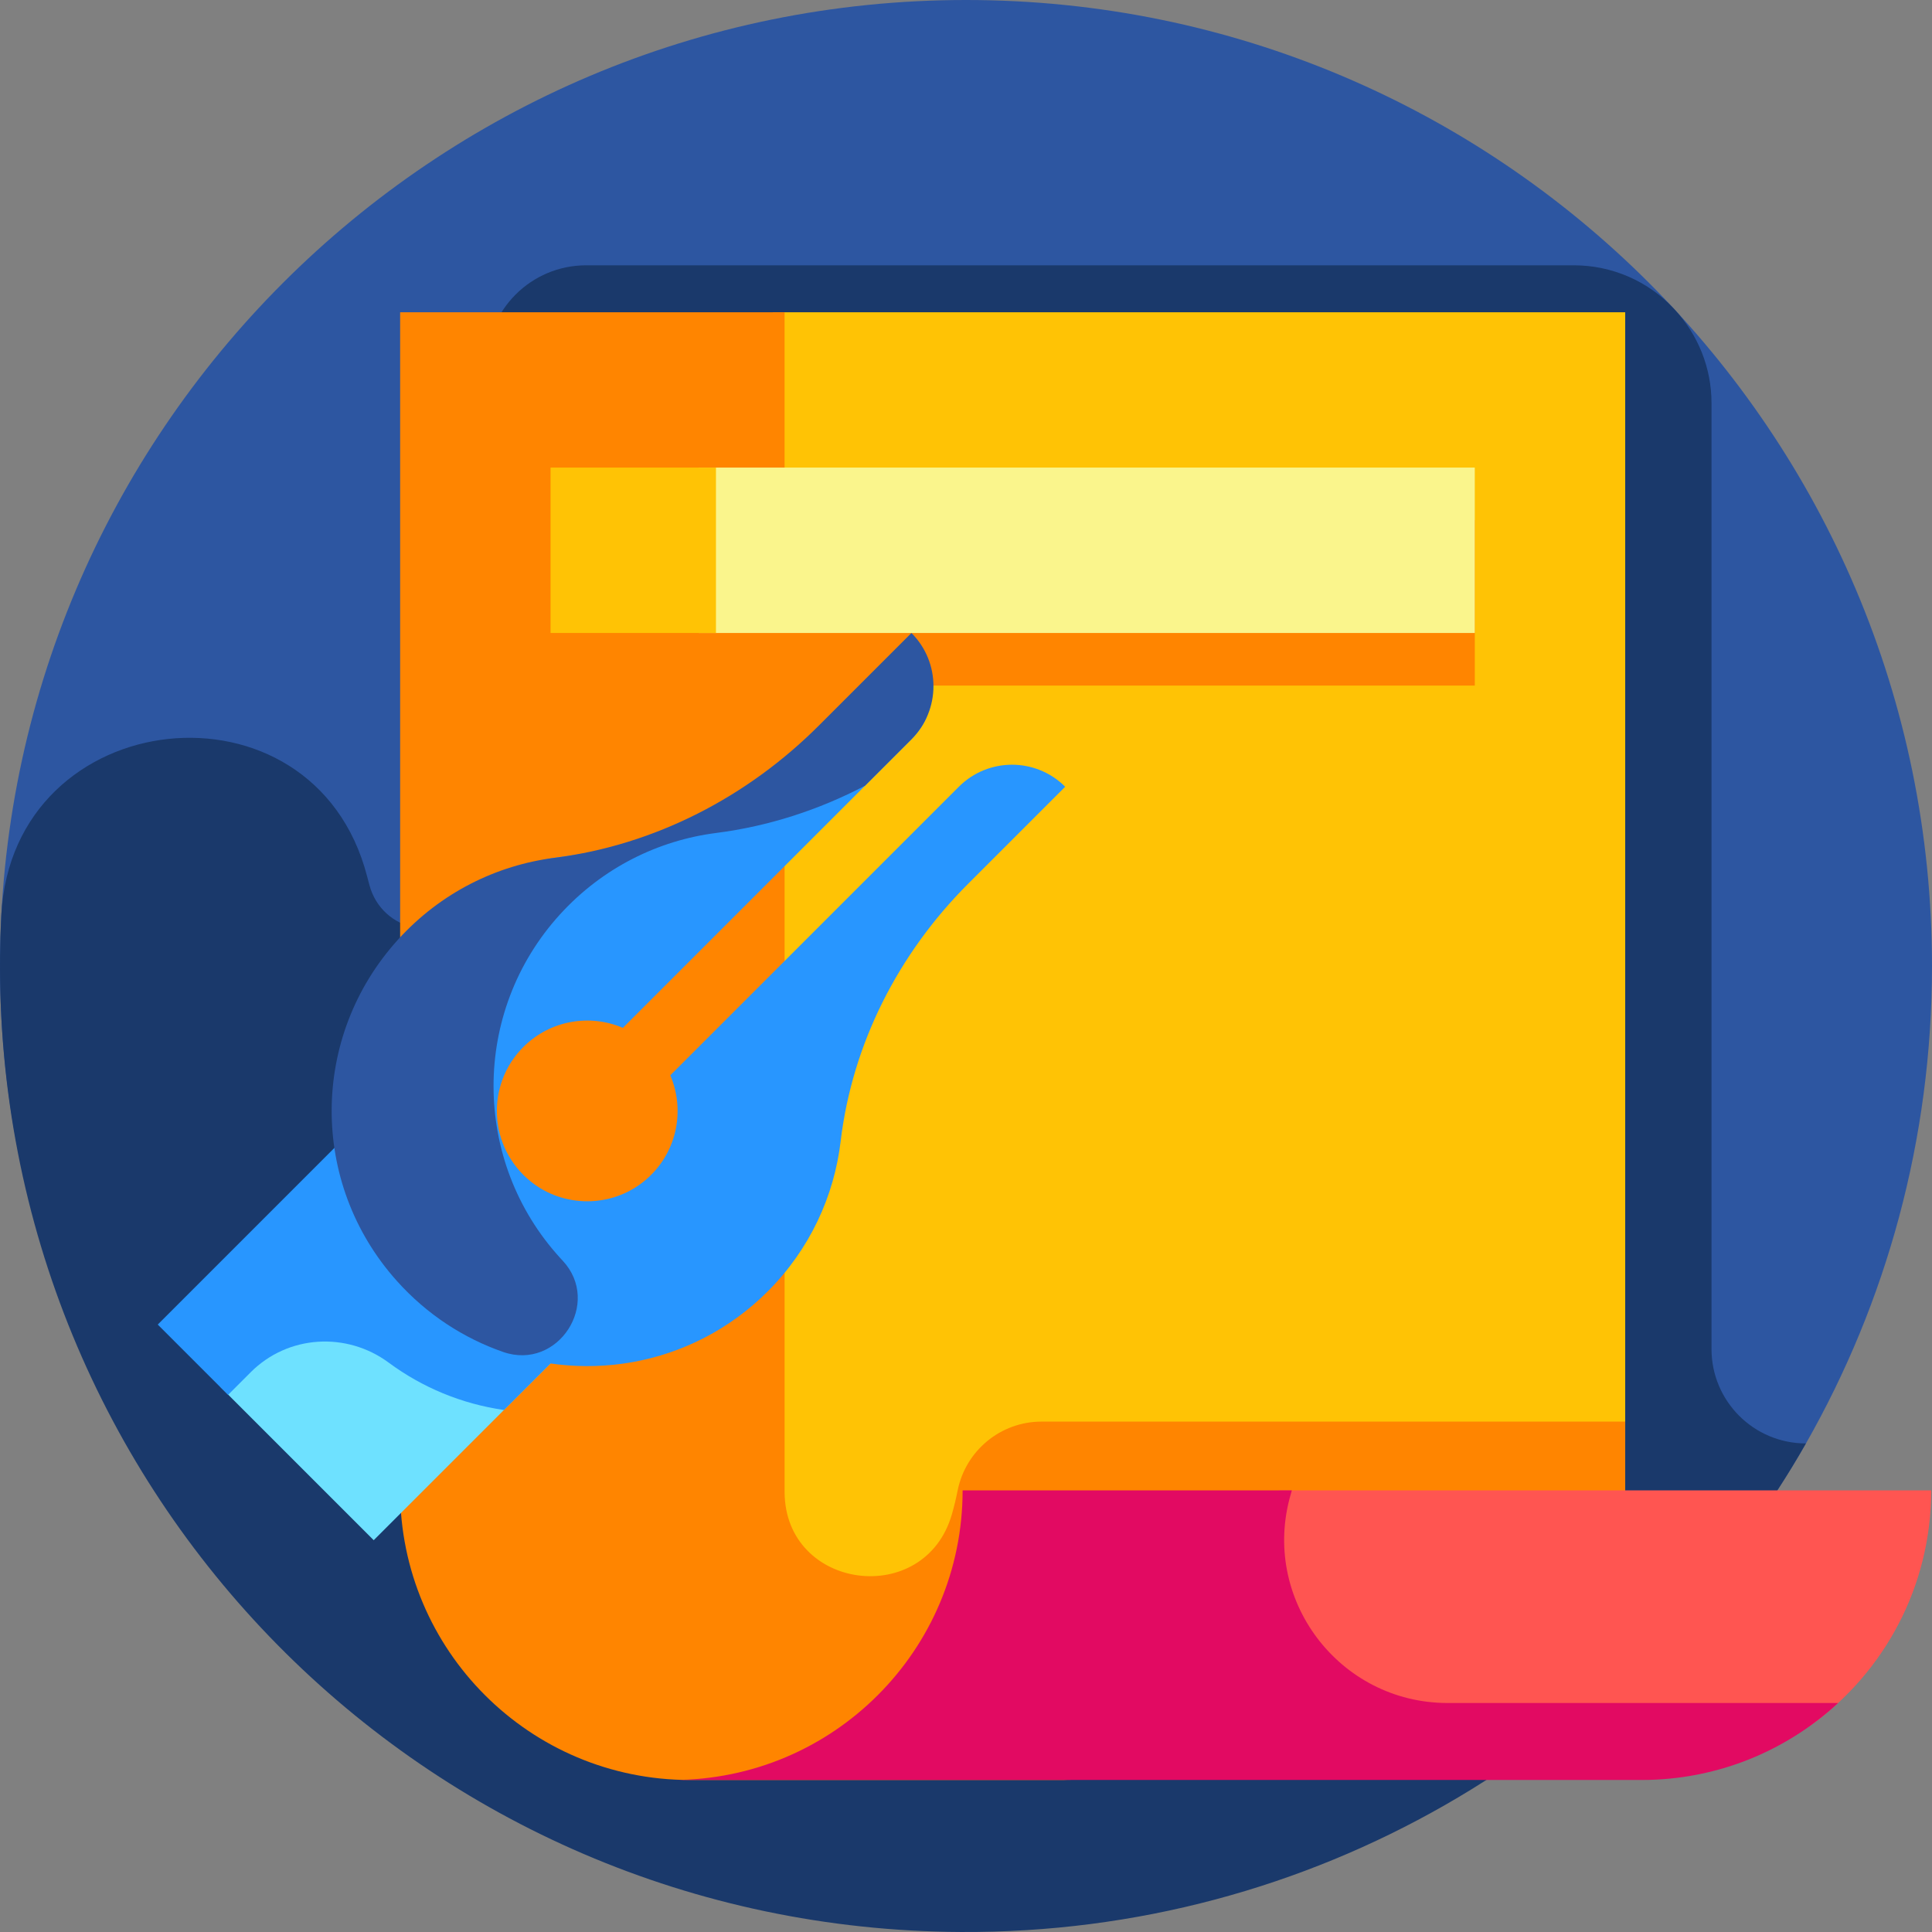 <svg id="Layer_1" enable-background="new 0 0 512 512" height="512" viewBox="0 0 512 512" width="512" xmlns="http://www.w3.org/2000/svg"><rect x="0" y="0" width="512" height="512" fill="#808080" stroke="none"/><g><g><path d="m512 256c0 46.023-12.145 89.209-33.404 126.529-44.051 77.329-127.234 115.092-222.596 115.092-141.385 0-256-100.236-256-241.621s114.615-256 256-256 256 114.615 256 256z" fill="#2d56a1"/></g><path d="m475.265 388.193c-.003.002-.006.004-.01.005 1.134-1.876 2.245-3.767 3.332-5.674-13.818 0-25.02-11.202-25.02-25.02v-250.708c0-9.184-3.501-18.01-9.745-24.744-.071-.077-.142-.153-.213-.229-6.842-7.362-16.463-11.513-26.514-11.513h-186.304-75.458c-14.593 0-26.423 11.83-26.423 26.423v133.468c0 3.487-1.136 6.899-3.316 9.62-.088.11-.177.221-.264.332-8.012 10.128-24.073 6.876-27.431-5.594-.21-.781-.417-1.562-.62-2.345-14.129-54.524-94.009-45.952-96.93 10.297-.191 3.673-.304 7.367-.338 11.079-1.312 142.261 112.41 257.69 254.675 258.406 93.092.469 175.295-48.862 220.579-123.803z" fill="#1a396b"/><g><path d="m260.893 400.564c-.449-10.03 8.858-18.573 18.573-18.573h151.231v-299.243h-225.909v336.354h73.98c-10.053-.375-17.435-8.704-17.875-18.538z" fill="#ffc305"/><path d="m430.697 376.741h-154.68c-10.852 0-20.143 7.693-22.25 18.339-.395 1.994-.891 4.087-1.513 6.244-7.202 24.965-44.164 20.122-44.33-5.86-.001-.167-.002-.333-.002-.5v-178.427c0-19.25 15.605-34.855 34.855-34.855h148.053v-43.833h-182.91v-55.101h-101.88v312.215c0 42.388 34.362 76.75 76.75 76.75h101.881c-18.927 0-36.241-6.865-49.623-18.222h195.649z" fill="#ff8500"/><path d="m479.975 457.163c19.265-13.944 31.81-36.601 31.81-62.2h-172.83v62.2z" fill="#ff5551"/><path d="m342.082 395.929c.094-.32.185-.642.275-.967h-87.254v.001c0 42.388-34.362 76.75-76.75 76.75h256.683c20.109 0 38.403-7.743 52.087-20.399h-103.479c-28.852.001-49.676-27.697-41.562-55.385z" fill="#e20a62"/><path d="m75.116 327.181h57.463v71.148h-57.463z" fill="#6ee1ff" transform="matrix(.707 .707 -.707 .707 286.922 32.818)"/><path d="m254.106 208.491-76.471 76.471c4.056 9.461 1.742 21-6.958 28.08-8.638 7.029-21.256 7.085-29.949.124-11.349-9.088-12.028-25.706-2.038-35.696 7.133-7.133 17.642-8.82 26.38-5.074l76.471-76.471c1.389-1.389 2.531-2.933 3.424-4.576 4.745-8.727-8.215-16.141-13.582-7.782l-7.634 11.888c-19.02 19.02-50.163 28.436-76.84 31.878-.171.022-.342.045-.512.068-10.28 1.407-17.876 10.304-17.852 20.679.079 33.327.121 108.365.121 108.365 24.732 10.74 54.568 6.011 74.79-14.21 11.158-11.158 17.599-25.243 19.327-39.782 3.077-25.877 15.337-49.797 33.764-68.224l25.738-25.738c-7.782-7.781-20.398-7.781-28.179 0z" fill="#2896ff"/><path d="m110.749 319.348-18.634-18.634-50.309 50.309 18.634 18.634 6.018-6.018c9.854-9.854 25.371-10.8 36.574-2.512 8.804 6.513 19.231 10.91 30.536 12.538l15.749-15.749z" fill="#2896ff"/><g><path d="m148.458 333.376c-23.514-25.747-23.554-65.212-.091-91.005 11.337-12.463 26.125-19.671 41.457-21.631 13.869-1.773 27.166-6.104 39.414-12.513l12.303-12.303c7.781-7.781 7.781-20.396 0-28.177l-24.515 24.515c-18.946 18.946-43.462 31.663-70.039 35.06-15.331 1.96-30.119 9.168-41.456 21.631-23.378 25.699-23.536 64.646-.35 90.518 7.986 8.911 17.722 15.183 28.171 18.817 14.519 5.049 26.244-13.025 15.73-24.238-.209-.223-.417-.448-.624-.674z" fill="#2d56a1"/></g><path d="m185.166 123.915h205.665v43.833h-205.665z" fill="#faf58c"/><path d="m145.906 123.915h43.833v43.833h-43.833z" fill="#ffc305"/></g></g></svg>